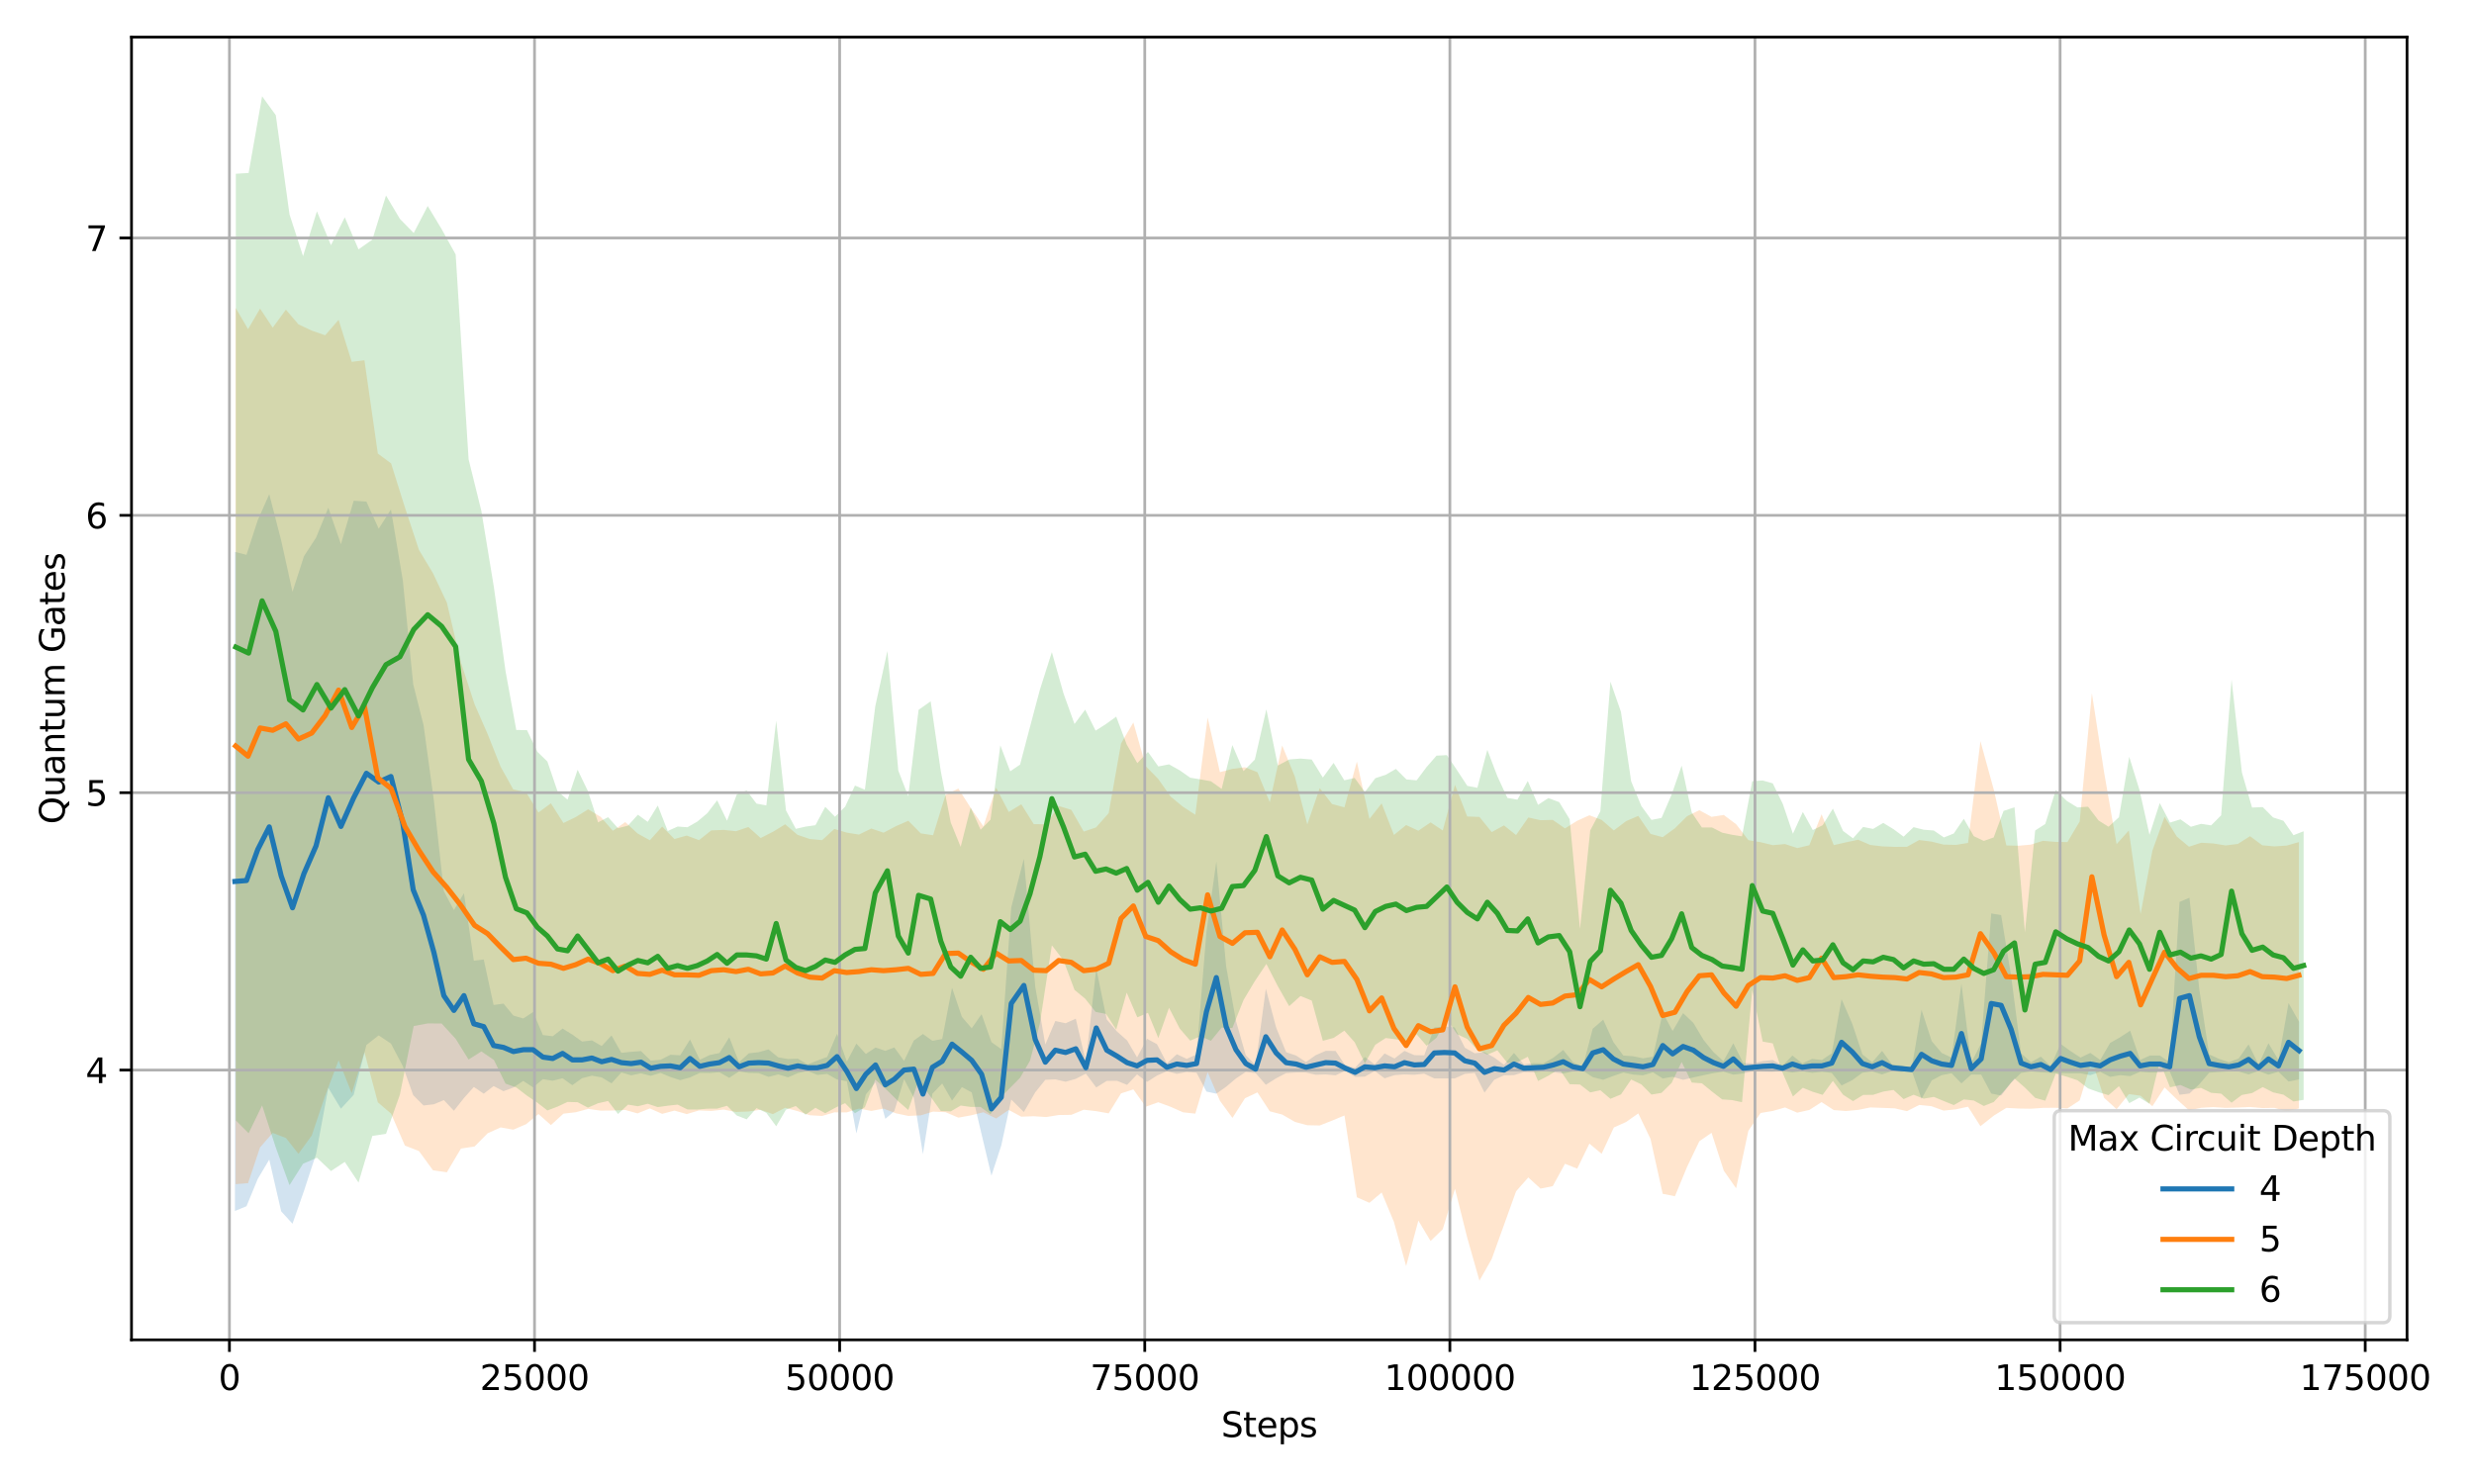 <?xml version="1.0" encoding="utf-8" standalone="no"?>
<!DOCTYPE svg PUBLIC "-//W3C//DTD SVG 1.1//EN"
  "http://www.w3.org/Graphics/SVG/1.1/DTD/svg11.dtd">
<svg xmlns:xlink="http://www.w3.org/1999/xlink" width="720pt" height="432pt" viewBox="0 0 720 432" xmlns="http://www.w3.org/2000/svg" version="1.1">
 <defs>
  <style type="text/css">*{stroke-linejoin: round; stroke-linecap: butt}</style>
 </defs>
 <g id="figure_1">
  <g id="patch_1">
   <path d="M 0 432 
L 720 432 
L 720 0 
L 0 0 
z
" style="fill: #ffffff"/>
  </g>
  <g id="axes_1">
   <g id="patch_2">
    <path d="M 38.27 390.04 
L 700.508 390.04 
L 700.508 10.8 
L 38.27 10.8 
z
" style="fill: #ffffff"/>
   </g>
   <g id="FillBetweenPolyCollection_1">
    <path d="M 68.372 160.662 
L 68.372 352.524 
L 71.739 351.133 
L 75.01 343.189 
L 78.36 337.56 
L 81.83 352.624 
L 85.129 356.237 
L 88.461 346.689 
L 91.981 335.953 
L 95.547 316.678 
L 99.216 322.743 
L 102.931 318.708 
L 106.629 304.202 
L 110.216 301.406 
L 113.775 303.787 
L 117.227 310.34 
L 120.257 318.807 
L 123.248 321.811 
L 126.253 321.46 
L 129.169 320.239 
L 132.095 323.345 
L 135.019 319.643 
L 137.899 316.417 
L 140.78 318.382 
L 143.65 316.162 
L 146.534 317.652 
L 149.414 316.579 
L 152.288 314.658 
L 155.143 316.544 
L 157.996 314.146 
L 160.865 314.601 
L 163.721 313.882 
L 166.559 315.905 
L 169.404 313.863 
L 172.263 313.134 
L 175.112 313.64 
L 177.968 315.374 
L 180.837 312.196 
L 183.686 313.037 
L 186.545 312.443 
L 189.394 313.173 
L 192.239 312.321 
L 195.105 313.519 
L 197.954 314.438 
L 200.813 313.65 
L 203.669 312.321 
L 206.524 312.359 
L 209.384 312.145 
L 212.236 313.761 
L 215.084 311.885 
L 217.929 312.331 
L 220.799 312.387 
L 223.655 313.473 
L 226.5 312.758 
L 229.345 313.621 
L 232.194 312.377 
L 235.046 311.774 
L 237.898 312.915 
L 240.739 312.623 
L 243.599 314.253 
L 246.461 314.753 
L 249.232 329.957 
L 251.981 318.605 
L 254.805 315.086 
L 257.657 325.697 
L 260.257 323.46 
L 263.105 314.159 
L 265.954 319.548 
L 268.593 335.986 
L 271.36 318.388 
L 274.205 315.409 
L 277.068 320.381 
L 279.938 316.472 
L 282.797 317.994 
L 285.667 330.184 
L 288.537 342.23 
L 291.392 333.466 
L 294.301 320.079 
L 297.97 323.724 
L 301.284 317.977 
L 304.214 314.346 
L 307.123 314.205 
L 310.11 314.894 
L 313.09 314.059 
L 316.014 312.535 
L 319.04 316.567 
L 322.091 314.653 
L 325.096 314.622 
L 328.015 315.812 
L 330.914 312.758 
L 333.823 314.949 
L 336.714 313.102 
L 339.605 311.829 
L 342.493 312.6 
L 345.355 312.052 
L 348.225 312.275 
L 351.106 317.757 
L 353.986 318.378 
L 356.842 316.354 
L 359.701 313.947 
L 362.561 312.034 
L 365.409 312.368 
L 368.393 315.787 
L 371.401 313.887 
L 374.303 312.387 
L 377.194 312.22 
L 380.071 312.21 
L 382.916 312.869 
L 385.807 312.767 
L 388.677 313.025 
L 391.54 311.718 
L 394.378 313.5 
L 397.216 313.408 
L 400.093 311.774 
L 402.949 313.9 
L 405.84 312.976 
L 408.728 312.767 
L 411.619 312.869 
L 414.496 312.544 
L 417.422 313.938 
L 420.395 313.943 
L 423.358 313.938 
L 426.313 312.61 
L 429.19 312.331 
L 432.031 318.067 
L 434.869 314.326 
L 437.721 313.017 
L 440.595 312.981 
L 443.458 312.099 
L 446.31 312.154 
L 449.172 311.829 
L 452.039 312.108 
L 454.934 312.498 
L 457.8 311.885 
L 460.648 311.662 
L 463.522 313.557 
L 466.576 314.328 
L 469.521 313.213 
L 472.423 312.22 
L 475.296 312.814 
L 478.163 313.027 
L 481.05 312.164 
L 483.913 313.95 
L 486.772 313.446 
L 489.823 314.338 
L 492.814 313.65 
L 495.78 313 
L 498.682 312.387 
L 501.566 311.941 
L 504.443 312.833 
L 507.32 312.479 
L 510.186 311.829 
L 513.052 311.941 
L 515.915 311.997 
L 518.767 311.718 
L 521.637 312.22 
L 524.507 311.829 
L 527.373 312.31 
L 530.236 311.997 
L 533.088 312.331 
L 535.944 315.981 
L 539.07 314.43 
L 542.011 312.275 
L 544.866 311.885 
L 547.74 312.767 
L 550.62 311.774 
L 553.465 312.043 
L 556.321 311.551 
L 559.219 319.86 
L 562.192 314.513 
L 565.076 312.981 
L 567.95 312.433 
L 570.827 315.383 
L 573.682 312.804 
L 576.567 312.833 
L 579.5 318.328 
L 582.384 318.918 
L 585.29 315.207 
L 588.199 312.331 
L 591.065 311.885 
L 593.942 312.164 
L 596.805 312.312 
L 599.693 312.389 
L 602.573 312.443 
L 605.479 312.433 
L 608.356 312.981 
L 611.211 311.997 
L 614.124 313.482 
L 617.043 312.977 
L 619.938 313.26 
L 622.822 311.997 
L 625.699 312.22 
L 628.573 312.22 
L 631.435 311.885 
L 634.302 318.7 
L 637.179 318.325 
L 640.052 315.647 
L 642.926 312.275 
L 645.803 312.052 
L 648.662 311.885 
L 651.532 311.918 
L 654.398 312.777 
L 657.3 311.774 
L 660.177 312.833 
L 663.1 311.997 
L 666.027 314.839 
L 669.099 314.217 
L 669.099 297.47 
L 669.099 297.47 
L 666.027 292.003 
L 663.1 308.571 
L 660.177 303.698 
L 657.3 309.871 
L 654.398 304.023 
L 651.532 308.112 
L 648.662 309.221 
L 645.803 308.246 
L 642.926 306.947 
L 640.052 287.965 
L 637.179 261.336 
L 634.302 262.575 
L 631.435 309.221 
L 628.573 307.272 
L 625.699 307.272 
L 622.822 308.571 
L 619.938 300.041 
L 617.043 301.939 
L 614.124 303.587 
L 611.211 308.571 
L 608.356 306.511 
L 605.479 307.866 
L 602.573 305.972 
L 599.693 303.872 
L 596.805 310.409 
L 593.942 307.597 
L 591.065 309.221 
L 588.199 306.622 
L 585.29 284.1 
L 582.384 266.394 
L 579.5 265.907 
L 576.567 303.698 
L 573.682 309.379 
L 570.827 286.346 
L 567.95 307.866 
L 565.076 306.511 
L 562.192 303.095 
L 559.219 293.979 
L 556.321 311.17 
L 553.465 310.14 
L 550.62 309.871 
L 547.74 305.917 
L 544.866 309.221 
L 542.011 306.947 
L 539.07 298.064 
L 535.944 290.861 
L 533.088 306.622 
L 530.236 308.571 
L 527.373 308.258 
L 524.507 309.546 
L 521.637 307.272 
L 518.767 310.196 
L 515.915 308.571 
L 513.052 308.896 
L 510.186 309.546 
L 507.32 309.434 
L 504.443 303.698 
L 501.566 308.896 
L 498.682 306.297 
L 495.78 302.724 
L 492.814 297.767 
L 489.823 294.927 
L 486.772 300.125 
L 483.913 294.776 
L 481.05 307.597 
L 478.163 308.079 
L 475.296 307.485 
L 472.423 307.272 
L 469.521 303.318 
L 466.576 296.82 
L 463.522 299.475 
L 460.648 310.52 
L 457.8 309.221 
L 454.934 305.647 
L 452.039 307.921 
L 449.172 309.546 
L 446.31 309.49 
L 443.458 309.815 
L 440.595 306.511 
L 437.721 309.973 
L 434.869 307.856 
L 432.031 306.268 
L 429.19 306.622 
L 426.313 304.998 
L 423.358 299.094 
L 420.395 298.82 
L 417.422 299.094 
L 414.496 307.216 
L 411.619 307.16 
L 408.728 305.917 
L 405.84 308.13 
L 402.949 306.668 
L 400.093 309.871 
L 397.216 307.698 
L 394.378 310.836 
L 391.54 310.196 
L 388.677 305.928 
L 385.807 305.917 
L 382.916 307.16 
L 380.071 309.165 
L 377.194 307.272 
L 374.303 306.297 
L 371.401 299.145 
L 368.393 287.826 
L 365.409 310.084 
L 362.561 307.188 
L 359.701 297.201 
L 356.842 281.338 
L 353.986 250.787 
L 351.106 271.323 
L 348.225 306.947 
L 345.355 308.246 
L 342.493 306.891 
L 339.605 309.546 
L 336.714 303.967 
L 333.823 302.389 
L 330.914 307.81 
L 328.015 302.872 
L 325.096 300.294 
L 322.091 296.765 
L 319.04 281.932 
L 316.014 309.109 
L 313.09 296.551 
L 310.11 297.869 
L 307.123 297.213 
L 304.214 304.069 
L 301.284 287.25 
L 297.97 250.016 
L 294.301 264.157 
L 291.392 305.403 
L 288.537 303.367 
L 285.667 295.228 
L 282.797 299.344 
L 279.938 296.022 
L 277.068 287.538 
L 274.205 302.468 
L 271.36 302.987 
L 268.593 300.998 
L 265.954 302.904 
L 263.105 308.831 
L 260.257 304.912 
L 257.657 305.905 
L 254.805 304.944 
L 251.981 306.807 
L 249.232 303.798 
L 246.461 309.044 
L 243.599 300.932 
L 240.739 307.675 
L 237.898 308.729 
L 235.046 309.871 
L 232.194 308.191 
L 229.345 308.292 
L 226.5 307.81 
L 223.655 305.48 
L 220.799 306.297 
L 217.929 306.622 
L 215.084 309.221 
L 212.236 301.962 
L 209.384 306.538 
L 206.524 307.132 
L 203.669 308.515 
L 200.813 302.612 
L 197.954 307.206 
L 195.105 307.049 
L 192.239 308.515 
L 189.394 308.741 
L 186.545 305.972 
L 183.686 306.186 
L 180.837 306.487 
L 177.968 301.426 
L 175.112 304.506 
L 172.263 302.858 
L 169.404 303.206 
L 166.559 301.164 
L 163.721 299.419 
L 160.865 301.661 
L 157.996 301.308 
L 155.143 294.604 
L 152.288 296.491 
L 149.414 295.646 
L 146.534 292.151 
L 143.65 292.564 
L 140.78 279.31 
L 137.899 279.66 
L 135.019 260.017 
L 132.095 264.927 
L 129.169 259.421 
L 126.253 232.902 
L 123.248 211.021 
L 120.257 199.224 
L 117.227 168.935 
L 113.775 148.307 
L 110.216 153.917 
L 106.629 146.008 
L 102.931 145.766 
L 99.216 158.416 
L 95.547 147.796 
L 91.981 156.51 
L 88.461 161.922 
L 85.129 172.289 
L 81.83 157.332 
L 78.36 143.869 
L 75.01 151.427 
L 71.739 161.515 
L 68.372 160.662 
z
" clip-path="url(#p14211d3d2a)" style="fill: #1f77b4; fill-opacity: 0.2"/>
   </g>
   <g id="FillBetweenPolyCollection_2">
    <path d="M 68.574 89.618 
L 68.574 344.713 
L 72.19 344.429 
L 75.685 334.001 
L 79.365 329.794 
L 83.204 331.271 
L 86.859 335.87 
L 90.724 330.554 
L 94.631 318.965 
L 98.541 308.668 
L 102.366 318.231 
L 106.057 306.308 
L 109.957 320.879 
L 113.818 324.188 
L 117.831 333.481 
L 121.926 335.077 
L 126.008 340.672 
L 130.05 341.261 
L 134.145 334.356 
L 138.109 333.751 
L 141.916 329.909 
L 145.699 328.199 
L 149.379 328.853 
L 153.087 327.269 
L 156.713 324.304 
L 160.329 327.512 
L 163.977 324.193 
L 167.568 323.781 
L 171.176 322.81 
L 174.789 323.309 
L 178.372 323.275 
L 181.963 323.123 
L 185.544 324.117 
L 189.124 322.673 
L 192.704 324.249 
L 196.284 323.307 
L 199.868 324.314 
L 203.427 323.251 
L 207.007 323.398 
L 210.605 323.006 
L 214.193 323.697 
L 217.787 323.571 
L 221.375 323.058 
L 224.934 324.331 
L 228.507 322.476 
L 232.101 323.446 
L 235.682 324.657 
L 239.255 324.859 
L 242.821 323.816 
L 246.394 323.831 
L 249.981 322.717 
L 253.579 323.4 
L 257.149 322.724 
L 260.754 324.094 
L 264.348 324.853 
L 267.961 324.683 
L 271.552 323.597 
L 275.175 323.764 
L 278.904 325.355 
L 282.594 324.681 
L 286.192 323.785 
L 289.9 325.597 
L 293.573 323.11 
L 297.228 325.076 
L 300.854 324.938 
L 304.484 325.179 
L 308.104 324.587 
L 311.773 324.537 
L 315.392 323.047 
L 318.976 323.456 
L 322.656 324.105 
L 326.254 318.289 
L 329.837 317.13 
L 333.45 322.169 
L 337.08 320.869 
L 340.692 322.198 
L 344.301 323.802 
L 347.867 324.182 
L 351.45 312.099 
L 355.031 320.445 
L 358.675 325.426 
L 362.326 319.706 
L 365.946 317.998 
L 369.547 323.511 
L 373.145 324.442 
L 376.864 326.594 
L 380.458 327.562 
L 384.078 327.63 
L 387.662 326.22 
L 391.274 324.722 
L 394.89 348.534 
L 398.541 350.146 
L 402.096 347.139 
L 405.669 355.708 
L 409.221 368.551 
L 412.78 355.325 
L 416.339 361.26 
L 419.884 357.823 
L 423.439 346.07 
L 426.998 360.27 
L 430.557 372.802 
L 434.13 366.5 
L 437.689 356.611 
L 441.216 346.799 
L 444.775 342.757 
L 448.327 346.007 
L 451.89 345.29 
L 455.452 338.779 
L 459.007 340.191 
L 462.559 332.909 
L 466.118 335.873 
L 469.67 328.222 
L 473.229 326.622 
L 476.784 324.117 
L 480.34 331.533 
L 483.892 347.525 
L 487.444 348.237 
L 490.999 339.643 
L 494.551 332.232 
L 498.103 329.762 
L 501.672 340.802 
L 505.256 345.919 
L 508.822 329.174 
L 512.385 323.996 
L 515.94 323.404 
L 519.492 322.383 
L 523.037 323.902 
L 526.567 323.112 
L 530.13 320.826 
L 533.671 323.146 
L 537.219 323.418 
L 540.775 323.097 
L 544.326 322.378 
L 547.878 322.508 
L 551.43 322.643 
L 554.982 323.464 
L 558.534 321.666 
L 562.089 322.019 
L 565.645 323.302 
L 569.196 322.944 
L 572.748 322.165 
L 576.361 327.836 
L 580.321 324.717 
L 583.905 322.513 
L 587.46 322.698 
L 591.019 322.754 
L 594.571 322.51 
L 598.126 322.478 
L 601.678 322.68 
L 605.241 320.34 
L 608.792 308.681 
L 612.348 319.584 
L 615.985 322.893 
L 619.54 318.515 
L 622.971 318.973 
L 626.395 322.032 
L 629.947 316.565 
L 633.499 320.007 
L 637.055 323.225 
L 640.606 322.49 
L 644.165 322.283 
L 647.717 322.513 
L 651.269 322.418 
L 654.821 322.251 
L 658.376 322.564 
L 661.928 322.508 
L 665.48 323.555 
L 669.042 322.68 
L 669.042 245.139 
L 669.042 245.139 
L 665.48 246.148 
L 661.928 246.387 
L 658.376 246.062 
L 654.821 243.415 
L 651.269 245.67 
L 647.717 246.113 
L 644.165 245.536 
L 640.606 245.329 
L 637.055 246.478 
L 633.499 243.506 
L 629.947 237.798 
L 626.395 247.671 
L 622.971 266.07 
L 619.54 241.768 
L 615.985 245.733 
L 612.348 224.821 
L 608.792 201.814 
L 605.241 239.135 
L 601.678 245.139 
L 598.126 245.072 
L 594.571 244.771 
L 591.019 245.872 
L 587.46 246.197 
L 583.905 246.113 
L 580.321 230.184 
L 576.361 215.762 
L 572.748 245.385 
L 569.196 245.951 
L 565.645 245.863 
L 562.089 244.993 
L 558.534 244.538 
L 554.982 246.508 
L 551.43 246.522 
L 547.878 246.387 
L 544.326 245.979 
L 540.775 244.453 
L 537.219 245.208 
L 533.671 246.018 
L 530.13 237.035 
L 526.567 246.053 
L 523.037 246.877 
L 519.492 245.705 
L 515.94 246.03 
L 512.385 245.169 
L 508.822 244.566 
L 505.256 239.931 
L 501.672 237.244 
L 498.103 237.788 
L 494.551 235.856 
L 490.999 237.596 
L 487.444 241.112 
L 483.892 243.708 
L 480.34 242.745 
L 476.784 237.512 
L 473.229 239.043 
L 469.67 241.75 
L 466.118 238.674 
L 462.559 237.332 
L 459.007 238.931 
L 455.452 241.15 
L 451.89 238.676 
L 448.327 238.767 
L 444.775 237.98 
L 441.216 243.088 
L 437.689 240.274 
L 434.13 242.226 
L 430.557 237.808 
L 426.998 237.691 
L 423.439 228.477 
L 419.884 241.753 
L 416.339 239.393 
L 412.78 241.829 
L 409.221 240.175 
L 405.669 243.06 
L 402.096 233.867 
L 398.541 238.396 
L 394.89 221.706 
L 391.274 235.023 
L 387.662 234.063 
L 384.078 229.424 
L 380.458 239.987 
L 376.864 226.153 
L 373.145 217.003 
L 369.547 233.543 
L 365.946 224.792 
L 362.326 223.353 
L 358.675 223.823 
L 355.031 224.767 
L 351.45 208.892 
L 347.867 237.178 
L 344.301 234.867 
L 340.692 231.895 
L 337.08 226.765 
L 333.45 223.043 
L 329.837 210.319 
L 326.254 216.427 
L 322.656 236.716 
L 318.976 240.865 
L 315.392 242.08 
L 311.773 235.746 
L 308.104 234.62 
L 304.484 239.948 
L 300.854 239.92 
L 297.228 234.13 
L 293.573 236.366 
L 289.9 229.304 
L 286.192 240.535 
L 282.594 235.333 
L 278.904 229.545 
L 275.175 231.406 
L 271.552 243.146 
L 267.961 242.598 
L 264.348 238.929 
L 260.754 240.496 
L 257.149 242.404 
L 253.579 241.189 
L 249.981 242.949 
L 246.394 242.373 
L 242.821 241.312 
L 239.255 244.575 
L 235.682 244.238 
L 232.101 243.027 
L 228.507 239.96 
L 224.934 242.142 
L 221.375 243.953 
L 217.787 240.749 
L 214.193 241.969 
L 210.605 241.584 
L 207.007 241.73 
L 203.427 244.568 
L 199.868 243.236 
L 196.284 244.243 
L 192.704 240.609 
L 189.124 244.607 
L 185.544 242.626 
L 181.963 239.313 
L 178.372 241.853 
L 174.789 237.782 
L 171.176 235.59 
L 167.568 237.848 
L 163.977 239.588 
L 160.329 233.848 
L 156.713 236.517 
L 153.087 230.593 
L 149.379 229.815 
L 145.699 223.203 
L 141.916 213.688 
L 138.109 205.002 
L 134.145 192.825 
L 130.05 175.423 
L 126.008 166.862 
L 121.926 160.077 
L 117.831 147.679 
L 113.818 134.903 
L 109.957 132.022 
L 106.057 104.878 
L 102.366 105.336 
L 98.541 93.099 
L 94.631 97.604 
L 90.724 96.242 
L 86.859 94.424 
L 83.204 90.143 
L 79.365 95.388 
L 75.685 89.834 
L 72.19 95.823 
L 68.574 89.618 
z
" clip-path="url(#p14211d3d2a)" style="fill: #ff7f0e; fill-opacity: 0.2"/>
   </g>
   <g id="FillBetweenPolyCollection_3">
    <path d="M 68.627 50.586 
L 68.627 326.152 
L 72.357 329.883 
L 76.278 321.787 
L 80.263 334.062 
L 84.256 345.006 
L 88.195 338.774 
L 92.233 337.021 
L 96.321 340.897 
L 100.342 338.238 
L 104.341 344.248 
L 108.362 330.67 
L 112.337 330.056 
L 116.375 318.68 
L 120.403 298.678 
L 124.477 297.927 
L 128.519 297.947 
L 132.607 302.4 
L 136.372 308.44 
L 140.084 306.074 
L 143.742 308.559 
L 147.116 315.449 
L 150.249 316.564 
L 153.36 318.943 
L 156.383 320.995 
L 159.306 323.254 
L 162.247 322.151 
L 165.174 320.776 
L 168.104 320.862 
L 171.105 322.441 
L 174.057 321.161 
L 176.977 320.507 
L 179.861 324.298 
L 182.773 321.56 
L 185.643 322.034 
L 188.509 321.3 
L 191.429 322.29 
L 194.317 321.875 
L 197.204 321.553 
L 200.067 322.969 
L 202.944 322.996 
L 205.842 322.744 
L 208.712 322.729 
L 211.589 321.901 
L 214.445 324.752 
L 217.304 325.843 
L 220.153 322.583 
L 223.016 323.942 
L 225.893 327.869 
L 228.748 323.01 
L 231.604 321.966 
L 234.449 324.494 
L 237.315 322.479 
L 240.168 324.071 
L 243.009 322.516 
L 245.943 321.133 
L 248.82 324.065 
L 251.711 322.318 
L 254.716 314.264 
L 258.257 317.469 
L 261.432 320.602 
L 264.327 323.118 
L 267.332 314.616 
L 270.845 319.261 
L 273.793 323.418 
L 276.691 323.541 
L 279.579 321.833 
L 282.488 322.231 
L 285.386 322.244 
L 288.263 324.369 
L 291.126 319.605 
L 293.999 316.648 
L 296.869 313.747 
L 299.746 308.81 
L 302.613 298.065 
L 306.118 275.173 
L 309.507 279.573 
L 312.71 288.159 
L 315.815 290.722 
L 318.852 294.568 
L 321.888 295.16 
L 324.847 299.715 
L 327.898 288.945 
L 330.985 296.149 
L 334.089 294.834 
L 337.105 302.18 
L 340.216 293.373 
L 343.338 299.428 
L 346.382 302.942 
L 349.394 301.639 
L 352.409 302.982 
L 355.535 299.137 
L 358.646 299.254 
L 361.893 291.132 
L 365.193 285.612 
L 368.545 280.602 
L 371.884 287.092 
L 375.177 292.905 
L 378.473 289.945 
L 381.751 291.273 
L 384.98 302.983 
L 388.116 302.139 
L 391.231 300.031 
L 394.24 303.402 
L 397.22 309.513 
L 400.246 304.132 
L 403.279 302.171 
L 406.234 302.539 
L 409.303 303.247 
L 412.276 301.092 
L 415.174 304.424 
L 418.069 302.094 
L 421.077 296.596 
L 424.057 301.061 
L 427.02 302.446 
L 429.953 305.65 
L 432.852 307.006 
L 435.778 305.761 
L 438.698 309.432 
L 441.607 309.195 
L 444.623 307.631 
L 447.613 314.685 
L 450.611 313.153 
L 453.772 311.169 
L 456.816 315.613 
L 459.817 315.706 
L 462.801 318.008 
L 465.745 317.37 
L 468.679 319.874 
L 471.744 318.594 
L 474.714 314.256 
L 477.68 315.677 
L 480.62 318.637 
L 483.547 318.142 
L 486.488 315.248 
L 489.404 309.143 
L 492.342 315.133 
L 495.297 315.355 
L 498.263 317.78 
L 501.189 320.044 
L 504.077 320.239 
L 506.972 320.863 
L 509.952 288.201 
L 512.988 303.21 
L 515.922 303.722 
L 518.863 312.481 
L 521.79 319.186 
L 524.678 316.656 
L 527.576 317.836 
L 530.439 318.708 
L 533.419 314.656 
L 536.37 318.666 
L 539.279 320.545 
L 542.22 318.747 
L 545.129 318.71 
L 548.07 317.766 
L 551.068 317.293 
L 553.995 319.956 
L 556.907 318.685 
L 559.848 319.828 
L 562.796 319.316 
L 565.733 320.534 
L 568.61 321.692 
L 571.519 320.047 
L 574.428 320.369 
L 577.334 321.951 
L 580.218 320.808 
L 583.088 317.759 
L 586.274 313.967 
L 589.303 316.597 
L 592.291 319.597 
L 595.228 320.418 
L 598.286 312.535 
L 601.465 313.429 
L 604.605 314.464 
L 607.681 316.838 
L 610.735 317.942 
L 613.637 318.808 
L 616.674 316.195 
L 619.661 321.138 
L 622.652 319.521 
L 625.564 321.311 
L 628.544 309.01 
L 631.528 316.518 
L 634.579 315.85 
L 637.598 317.178 
L 640.539 316.685 
L 643.505 318.13 
L 646.414 318.361 
L 649.443 321.005 
L 652.448 318.746 
L 655.407 318.2 
L 658.515 316.459 
L 661.545 317.999 
L 664.542 318.667 
L 667.465 320.648 
L 670.406 320.181 
L 670.406 241.986 
L 670.406 241.986 
L 667.465 243.134 
L 664.542 238.925 
L 661.545 237.978 
L 658.515 234.943 
L 655.407 235.086 
L 652.448 224.851 
L 649.443 197.833 
L 646.414 237.347 
L 643.505 240.269 
L 640.539 239.83 
L 637.598 240.683 
L 634.579 238.513 
L 631.528 239.459 
L 628.544 233.78 
L 625.564 243.009 
L 622.652 229.997 
L 619.661 220.306 
L 616.674 237.899 
L 613.637 240.668 
L 610.735 238.843 
L 607.681 234.833 
L 604.605 235.054 
L 601.465 233.129 
L 598.286 229.985 
L 595.228 239.865 
L 592.291 241.763 
L 589.303 271.407 
L 586.274 235.013 
L 583.088 236.065 
L 580.218 243.782 
L 577.334 244.791 
L 574.428 243.413 
L 571.519 238.353 
L 568.61 242.628 
L 565.733 243.786 
L 562.796 241.775 
L 559.848 241.532 
L 556.907 240.791 
L 553.995 243.557 
L 551.068 241.376 
L 548.07 239.557 
L 545.129 241.304 
L 542.22 240.729 
L 539.279 244.044 
L 536.37 241.886 
L 533.419 235.401 
L 530.439 240.229 
L 527.576 241.64 
L 524.678 236.361 
L 521.79 242.712 
L 518.863 234.077 
L 515.922 228.033 
L 512.988 227.2 
L 509.952 227.407 
L 506.972 243.457 
L 504.077 243.004 
L 501.189 242.392 
L 498.263 240.889 
L 495.297 240.891 
L 492.342 236.538 
L 489.404 222.881 
L 486.488 231.31 
L 483.547 238.105 
L 480.62 238.686 
L 477.68 234.649 
L 474.714 227.457 
L 471.744 207.241 
L 468.679 198.425 
L 465.745 236.185 
L 462.801 241.737 
L 459.817 270.414 
L 456.816 238.48 
L 453.772 233.505 
L 450.611 232.328 
L 447.613 234.295 
L 444.623 227.354 
L 441.607 232.787 
L 438.698 232.281 
L 435.778 225.994 
L 432.852 218.291 
L 429.953 229.335 
L 427.02 228.771 
L 424.057 224.236 
L 421.077 219.82 
L 418.069 219.973 
L 415.174 223.295 
L 412.276 227.165 
L 409.303 226.894 
L 406.234 223.834 
L 403.279 225.547 
L 400.246 226.547 
L 397.22 230.585 
L 394.24 226.47 
L 391.231 227.15 
L 388.116 222.081 
L 384.98 226.351 
L 381.751 221.105 
L 378.473 220.819 
L 375.177 221.088 
L 371.884 222.864 
L 368.545 206.478 
L 365.193 221.114 
L 361.893 224.476 
L 358.646 216.892 
L 355.535 229.658 
L 352.409 227.428 
L 349.394 226.888 
L 346.382 226.391 
L 343.338 224.254 
L 340.216 222.504 
L 337.105 223.117 
L 334.089 218.89 
L 330.985 222.151 
L 327.898 216.706 
L 324.847 208.626 
L 321.888 210.76 
L 318.852 212.697 
L 315.815 206.586 
L 312.71 210.763 
L 309.507 201.856 
L 306.118 189.839 
L 302.613 200.857 
L 299.746 211.642 
L 296.869 222.584 
L 293.999 224.527 
L 291.126 216.995 
L 288.263 238.605 
L 285.386 241.538 
L 282.488 235.091 
L 279.579 246.524 
L 276.691 239.434 
L 273.793 224.486 
L 270.845 204.152 
L 267.332 206.644 
L 264.327 231.783 
L 261.432 224.341 
L 258.257 189.527 
L 254.716 205.651 
L 251.711 229.891 
L 248.82 228.683 
L 245.943 234.844 
L 243.009 237.767 
L 240.168 234.866 
L 237.315 240.227 
L 234.449 240.633 
L 231.604 241.278 
L 228.748 235.927 
L 225.893 209.807 
L 223.016 234.458 
L 220.153 233.932 
L 217.304 230.134 
L 214.445 231.225 
L 211.589 238.921 
L 208.712 232.979 
L 205.842 236.732 
L 202.944 239.171 
L 200.067 240.813 
L 197.204 240.614 
L 194.317 241.907 
L 191.429 234.494 
L 188.509 239.252 
L 185.643 237.172 
L 182.773 240.338 
L 179.861 241.099 
L 176.977 237.892 
L 174.057 239.391 
L 171.105 230.307 
L 168.104 224.081 
L 165.174 232.779 
L 162.247 230.327 
L 159.306 221.689 
L 156.383 218.835 
L 153.36 212.544 
L 150.249 212.5 
L 147.116 195.315 
L 143.742 170.985 
L 140.084 148.711 
L 136.372 133.696 
L 132.607 74.069 
L 128.519 66.68 
L 124.477 59.972 
L 120.403 67.834 
L 116.375 63.709 
L 112.337 56.91 
L 108.362 69.752 
L 104.341 72.59 
L 100.342 63.26 
L 96.321 71.366 
L 92.233 61.516 
L 88.195 74.565 
L 84.256 62.412 
L 80.263 33.526 
L 76.278 28.038 
L 72.357 50.354 
L 68.627 50.586 
z
" clip-path="url(#p14211d3d2a)" style="fill: #2ca02c; fill-opacity: 0.2"/>
   </g>
   <g id="matplotlib.axis_1">
    <g id="xtick_1">
     <g id="line2d_1">
      <path d="M 66.766 390.04 
L 66.766 10.8 
" clip-path="url(#p14211d3d2a)" style="fill: none; stroke: #b0b0b0; stroke-width: 0.8; stroke-linecap: square"/>
     </g>
     <g id="line2d_2">
      <defs>
       <path id="me12a6c2702" d="M 0 0 
L 0 3.5 
" style="stroke: #000000; stroke-width: 0.8"/>
      </defs>
      <g>
       <use xlink:href="#me12a6c2702" x="66.766" y="390.04" style="stroke: #000000; stroke-width: 0.8"/>
      </g>
     </g>
     <g id="text_1">
      <!-- 0 -->
      <g transform="translate(63.585 404.638) scale(0.1 -0.1)">
       <defs>
        <path id="DejaVuSans-30" d="M 2034 4250 
Q 1547 4250 1301 3770 
Q 1056 3291 1056 2328 
Q 1056 1369 1301 889 
Q 1547 409 2034 409 
Q 2525 409 2770 889 
Q 3016 1369 3016 2328 
Q 3016 3291 2770 3770 
Q 2525 4250 2034 4250 
z
M 2034 4750 
Q 2819 4750 3233 4129 
Q 3647 3509 3647 2328 
Q 3647 1150 3233 529 
Q 2819 -91 2034 -91 
Q 1250 -91 836 529 
Q 422 1150 422 2328 
Q 422 3509 836 4129 
Q 1250 4750 2034 4750 
z
" transform="scale(0.016)"/>
       </defs>
       <use xlink:href="#DejaVuSans-30"/>
      </g>
     </g>
    </g>
    <g id="xtick_2">
     <g id="line2d_3">
      <path d="M 155.562 390.04 
L 155.562 10.8 
" clip-path="url(#p14211d3d2a)" style="fill: none; stroke: #b0b0b0; stroke-width: 0.8; stroke-linecap: square"/>
     </g>
     <g id="line2d_4">
      <g>
       <use xlink:href="#me12a6c2702" x="155.562" y="390.04" style="stroke: #000000; stroke-width: 0.8"/>
      </g>
     </g>
     <g id="text_2">
      <!-- 25000 -->
      <g transform="translate(139.656 404.638) scale(0.1 -0.1)">
       <defs>
        <path id="DejaVuSans-32" d="M 1228 531 
L 3431 531 
L 3431 0 
L 469 0 
L 469 531 
Q 828 903 1448 1529 
Q 2069 2156 2228 2338 
Q 2531 2678 2651 2914 
Q 2772 3150 2772 3378 
Q 2772 3750 2511 3984 
Q 2250 4219 1831 4219 
Q 1534 4219 1204 4116 
Q 875 4013 500 3803 
L 500 4441 
Q 881 4594 1212 4672 
Q 1544 4750 1819 4750 
Q 2544 4750 2975 4387 
Q 3406 4025 3406 3419 
Q 3406 3131 3298 2873 
Q 3191 2616 2906 2266 
Q 2828 2175 2409 1742 
Q 1991 1309 1228 531 
z
" transform="scale(0.016)"/>
        <path id="DejaVuSans-35" d="M 691 4666 
L 3169 4666 
L 3169 4134 
L 1269 4134 
L 1269 2991 
Q 1406 3038 1543 3061 
Q 1681 3084 1819 3084 
Q 2600 3084 3056 2656 
Q 3513 2228 3513 1497 
Q 3513 744 3044 326 
Q 2575 -91 1722 -91 
Q 1428 -91 1123 -41 
Q 819 9 494 109 
L 494 744 
Q 775 591 1075 516 
Q 1375 441 1709 441 
Q 2250 441 2565 725 
Q 2881 1009 2881 1497 
Q 2881 1984 2565 2268 
Q 2250 2553 1709 2553 
Q 1456 2553 1204 2497 
Q 953 2441 691 2322 
L 691 4666 
z
" transform="scale(0.016)"/>
       </defs>
       <use xlink:href="#DejaVuSans-32"/>
       <use xlink:href="#DejaVuSans-35" transform="translate(63.623 0)"/>
       <use xlink:href="#DejaVuSans-30" transform="translate(127.246 0)"/>
       <use xlink:href="#DejaVuSans-30" transform="translate(190.869 0)"/>
       <use xlink:href="#DejaVuSans-30" transform="translate(254.492 0)"/>
      </g>
     </g>
    </g>
    <g id="xtick_3">
     <g id="line2d_5">
      <path d="M 244.359 390.04 
L 244.359 10.8 
" clip-path="url(#p14211d3d2a)" style="fill: none; stroke: #b0b0b0; stroke-width: 0.8; stroke-linecap: square"/>
     </g>
     <g id="line2d_6">
      <g>
       <use xlink:href="#me12a6c2702" x="244.359" y="390.04" style="stroke: #000000; stroke-width: 0.8"/>
      </g>
     </g>
     <g id="text_3">
      <!-- 50000 -->
      <g transform="translate(228.452 404.638) scale(0.1 -0.1)">
       <use xlink:href="#DejaVuSans-35"/>
       <use xlink:href="#DejaVuSans-30" transform="translate(63.623 0)"/>
       <use xlink:href="#DejaVuSans-30" transform="translate(127.246 0)"/>
       <use xlink:href="#DejaVuSans-30" transform="translate(190.869 0)"/>
       <use xlink:href="#DejaVuSans-30" transform="translate(254.492 0)"/>
      </g>
     </g>
    </g>
    <g id="xtick_4">
     <g id="line2d_7">
      <path d="M 333.155 390.04 
L 333.155 10.8 
" clip-path="url(#p14211d3d2a)" style="fill: none; stroke: #b0b0b0; stroke-width: 0.8; stroke-linecap: square"/>
     </g>
     <g id="line2d_8">
      <g>
       <use xlink:href="#me12a6c2702" x="333.155" y="390.04" style="stroke: #000000; stroke-width: 0.8"/>
      </g>
     </g>
     <g id="text_4">
      <!-- 75000 -->
      <g transform="translate(317.249 404.638) scale(0.1 -0.1)">
       <defs>
        <path id="DejaVuSans-37" d="M 525 4666 
L 3525 4666 
L 3525 4397 
L 1831 0 
L 1172 0 
L 2766 4134 
L 525 4134 
L 525 4666 
z
" transform="scale(0.016)"/>
       </defs>
       <use xlink:href="#DejaVuSans-37"/>
       <use xlink:href="#DejaVuSans-35" transform="translate(63.623 0)"/>
       <use xlink:href="#DejaVuSans-30" transform="translate(127.246 0)"/>
       <use xlink:href="#DejaVuSans-30" transform="translate(190.869 0)"/>
       <use xlink:href="#DejaVuSans-30" transform="translate(254.492 0)"/>
      </g>
     </g>
    </g>
    <g id="xtick_5">
     <g id="line2d_9">
      <path d="M 421.951 390.04 
L 421.951 10.8 
" clip-path="url(#p14211d3d2a)" style="fill: none; stroke: #b0b0b0; stroke-width: 0.8; stroke-linecap: square"/>
     </g>
     <g id="line2d_10">
      <g>
       <use xlink:href="#me12a6c2702" x="421.951" y="390.04" style="stroke: #000000; stroke-width: 0.8"/>
      </g>
     </g>
     <g id="text_5">
      <!-- 100000 -->
      <g transform="translate(402.864 404.638) scale(0.1 -0.1)">
       <defs>
        <path id="DejaVuSans-31" d="M 794 531 
L 1825 531 
L 1825 4091 
L 703 3866 
L 703 4441 
L 1819 4666 
L 2450 4666 
L 2450 531 
L 3481 531 
L 3481 0 
L 794 0 
L 794 531 
z
" transform="scale(0.016)"/>
       </defs>
       <use xlink:href="#DejaVuSans-31"/>
       <use xlink:href="#DejaVuSans-30" transform="translate(63.623 0)"/>
       <use xlink:href="#DejaVuSans-30" transform="translate(127.246 0)"/>
       <use xlink:href="#DejaVuSans-30" transform="translate(190.869 0)"/>
       <use xlink:href="#DejaVuSans-30" transform="translate(254.492 0)"/>
       <use xlink:href="#DejaVuSans-30" transform="translate(318.115 0)"/>
      </g>
     </g>
    </g>
    <g id="xtick_6">
     <g id="line2d_11">
      <path d="M 510.747 390.04 
L 510.747 10.8 
" clip-path="url(#p14211d3d2a)" style="fill: none; stroke: #b0b0b0; stroke-width: 0.8; stroke-linecap: square"/>
     </g>
     <g id="line2d_12">
      <g>
       <use xlink:href="#me12a6c2702" x="510.747" y="390.04" style="stroke: #000000; stroke-width: 0.8"/>
      </g>
     </g>
     <g id="text_6">
      <!-- 125000 -->
      <g transform="translate(491.66 404.638) scale(0.1 -0.1)">
       <use xlink:href="#DejaVuSans-31"/>
       <use xlink:href="#DejaVuSans-32" transform="translate(63.623 0)"/>
       <use xlink:href="#DejaVuSans-35" transform="translate(127.246 0)"/>
       <use xlink:href="#DejaVuSans-30" transform="translate(190.869 0)"/>
       <use xlink:href="#DejaVuSans-30" transform="translate(254.492 0)"/>
       <use xlink:href="#DejaVuSans-30" transform="translate(318.115 0)"/>
      </g>
     </g>
    </g>
    <g id="xtick_7">
     <g id="line2d_13">
      <path d="M 599.543 390.04 
L 599.543 10.8 
" clip-path="url(#p14211d3d2a)" style="fill: none; stroke: #b0b0b0; stroke-width: 0.8; stroke-linecap: square"/>
     </g>
     <g id="line2d_14">
      <g>
       <use xlink:href="#me12a6c2702" x="599.543" y="390.04" style="stroke: #000000; stroke-width: 0.8"/>
      </g>
     </g>
     <g id="text_7">
      <!-- 150000 -->
      <g transform="translate(580.456 404.638) scale(0.1 -0.1)">
       <use xlink:href="#DejaVuSans-31"/>
       <use xlink:href="#DejaVuSans-35" transform="translate(63.623 0)"/>
       <use xlink:href="#DejaVuSans-30" transform="translate(127.246 0)"/>
       <use xlink:href="#DejaVuSans-30" transform="translate(190.869 0)"/>
       <use xlink:href="#DejaVuSans-30" transform="translate(254.492 0)"/>
       <use xlink:href="#DejaVuSans-30" transform="translate(318.115 0)"/>
      </g>
     </g>
    </g>
    <g id="xtick_8">
     <g id="line2d_15">
      <path d="M 688.34 390.04 
L 688.34 10.8 
" clip-path="url(#p14211d3d2a)" style="fill: none; stroke: #b0b0b0; stroke-width: 0.8; stroke-linecap: square"/>
     </g>
     <g id="line2d_16">
      <g>
       <use xlink:href="#me12a6c2702" x="688.34" y="390.04" style="stroke: #000000; stroke-width: 0.8"/>
      </g>
     </g>
     <g id="text_8">
      <!-- 175000 -->
      <g transform="translate(669.252 404.638) scale(0.1 -0.1)">
       <use xlink:href="#DejaVuSans-31"/>
       <use xlink:href="#DejaVuSans-37" transform="translate(63.623 0)"/>
       <use xlink:href="#DejaVuSans-35" transform="translate(127.246 0)"/>
       <use xlink:href="#DejaVuSans-30" transform="translate(190.869 0)"/>
       <use xlink:href="#DejaVuSans-30" transform="translate(254.492 0)"/>
       <use xlink:href="#DejaVuSans-30" transform="translate(318.115 0)"/>
      </g>
     </g>
    </g>
    <g id="text_9">
     <!-- Steps -->
     <g transform="translate(355.399 418.317) scale(0.1 -0.1)">
      <defs>
       <path id="DejaVuSans-53" d="M 3425 4513 
L 3425 3897 
Q 3066 4069 2747 4153 
Q 2428 4238 2131 4238 
Q 1616 4238 1336 4038 
Q 1056 3838 1056 3469 
Q 1056 3159 1242 3001 
Q 1428 2844 1947 2747 
L 2328 2669 
Q 3034 2534 3370 2195 
Q 3706 1856 3706 1288 
Q 3706 609 3251 259 
Q 2797 -91 1919 -91 
Q 1588 -91 1214 -16 
Q 841 59 441 206 
L 441 856 
Q 825 641 1194 531 
Q 1563 422 1919 422 
Q 2459 422 2753 634 
Q 3047 847 3047 1241 
Q 3047 1584 2836 1778 
Q 2625 1972 2144 2069 
L 1759 2144 
Q 1053 2284 737 2584 
Q 422 2884 422 3419 
Q 422 4038 858 4394 
Q 1294 4750 2059 4750 
Q 2388 4750 2728 4690 
Q 3069 4631 3425 4513 
z
" transform="scale(0.016)"/>
       <path id="DejaVuSans-74" d="M 1172 4494 
L 1172 3500 
L 2356 3500 
L 2356 3053 
L 1172 3053 
L 1172 1153 
Q 1172 725 1289 603 
Q 1406 481 1766 481 
L 2356 481 
L 2356 0 
L 1766 0 
Q 1100 0 847 248 
Q 594 497 594 1153 
L 594 3053 
L 172 3053 
L 172 3500 
L 594 3500 
L 594 4494 
L 1172 4494 
z
" transform="scale(0.016)"/>
       <path id="DejaVuSans-65" d="M 3597 1894 
L 3597 1613 
L 953 1613 
Q 991 1019 1311 708 
Q 1631 397 2203 397 
Q 2534 397 2845 478 
Q 3156 559 3463 722 
L 3463 178 
Q 3153 47 2828 -22 
Q 2503 -91 2169 -91 
Q 1331 -91 842 396 
Q 353 884 353 1716 
Q 353 2575 817 3079 
Q 1281 3584 2069 3584 
Q 2775 3584 3186 3129 
Q 3597 2675 3597 1894 
z
M 3022 2063 
Q 3016 2534 2758 2815 
Q 2500 3097 2075 3097 
Q 1594 3097 1305 2825 
Q 1016 2553 972 2059 
L 3022 2063 
z
" transform="scale(0.016)"/>
       <path id="DejaVuSans-70" d="M 1159 525 
L 1159 -1331 
L 581 -1331 
L 581 3500 
L 1159 3500 
L 1159 2969 
Q 1341 3281 1617 3432 
Q 1894 3584 2278 3584 
Q 2916 3584 3314 3078 
Q 3713 2572 3713 1747 
Q 3713 922 3314 415 
Q 2916 -91 2278 -91 
Q 1894 -91 1617 61 
Q 1341 213 1159 525 
z
M 3116 1747 
Q 3116 2381 2855 2742 
Q 2594 3103 2138 3103 
Q 1681 3103 1420 2742 
Q 1159 2381 1159 1747 
Q 1159 1113 1420 752 
Q 1681 391 2138 391 
Q 2594 391 2855 752 
Q 3116 1113 3116 1747 
z
" transform="scale(0.016)"/>
       <path id="DejaVuSans-73" d="M 2834 3397 
L 2834 2853 
Q 2591 2978 2328 3040 
Q 2066 3103 1784 3103 
Q 1356 3103 1142 2972 
Q 928 2841 928 2578 
Q 928 2378 1081 2264 
Q 1234 2150 1697 2047 
L 1894 2003 
Q 2506 1872 2764 1633 
Q 3022 1394 3022 966 
Q 3022 478 2636 193 
Q 2250 -91 1575 -91 
Q 1294 -91 989 -36 
Q 684 19 347 128 
L 347 722 
Q 666 556 975 473 
Q 1284 391 1588 391 
Q 1994 391 2212 530 
Q 2431 669 2431 922 
Q 2431 1156 2273 1281 
Q 2116 1406 1581 1522 
L 1381 1569 
Q 847 1681 609 1914 
Q 372 2147 372 2553 
Q 372 3047 722 3315 
Q 1072 3584 1716 3584 
Q 2034 3584 2315 3537 
Q 2597 3491 2834 3397 
z
" transform="scale(0.016)"/>
      </defs>
      <use xlink:href="#DejaVuSans-53"/>
      <use xlink:href="#DejaVuSans-74" transform="translate(63.477 0)"/>
      <use xlink:href="#DejaVuSans-65" transform="translate(102.686 0)"/>
      <use xlink:href="#DejaVuSans-70" transform="translate(164.209 0)"/>
      <use xlink:href="#DejaVuSans-73" transform="translate(227.686 0)"/>
     </g>
    </g>
   </g>
   <g id="matplotlib.axis_2">
    <g id="ytick_1">
     <g id="line2d_17">
      <path d="M 38.27 311.495 
L 700.508 311.495 
" clip-path="url(#p14211d3d2a)" style="fill: none; stroke: #b0b0b0; stroke-width: 0.8; stroke-linecap: square"/>
     </g>
     <g id="line2d_18">
      <defs>
       <path id="m5cbe6d8a28" d="M 0 0 
L -3.5 0 
" style="stroke: #000000; stroke-width: 0.8"/>
      </defs>
      <g>
       <use xlink:href="#m5cbe6d8a28" x="38.27" y="311.495" style="stroke: #000000; stroke-width: 0.8"/>
      </g>
     </g>
     <g id="text_10">
      <!-- 4 -->
      <g transform="translate(24.907 315.294) scale(0.1 -0.1)">
       <defs>
        <path id="DejaVuSans-34" d="M 2419 4116 
L 825 1625 
L 2419 1625 
L 2419 4116 
z
M 2253 4666 
L 3047 4666 
L 3047 1625 
L 3713 1625 
L 3713 1100 
L 3047 1100 
L 3047 0 
L 2419 0 
L 2419 1100 
L 313 1100 
L 313 1709 
L 2253 4666 
z
" transform="scale(0.016)"/>
       </defs>
       <use xlink:href="#DejaVuSans-34"/>
      </g>
     </g>
    </g>
    <g id="ytick_2">
     <g id="line2d_19">
      <path d="M 38.27 230.757 
L 700.508 230.757 
" clip-path="url(#p14211d3d2a)" style="fill: none; stroke: #b0b0b0; stroke-width: 0.8; stroke-linecap: square"/>
     </g>
     <g id="line2d_20">
      <g>
       <use xlink:href="#m5cbe6d8a28" x="38.27" y="230.757" style="stroke: #000000; stroke-width: 0.8"/>
      </g>
     </g>
     <g id="text_11">
      <!-- 5 -->
      <g transform="translate(24.907 234.556) scale(0.1 -0.1)">
       <use xlink:href="#DejaVuSans-35"/>
      </g>
     </g>
    </g>
    <g id="ytick_3">
     <g id="line2d_21">
      <path d="M 38.27 150.018 
L 700.508 150.018 
" clip-path="url(#p14211d3d2a)" style="fill: none; stroke: #b0b0b0; stroke-width: 0.8; stroke-linecap: square"/>
     </g>
     <g id="line2d_22">
      <g>
       <use xlink:href="#m5cbe6d8a28" x="38.27" y="150.018" style="stroke: #000000; stroke-width: 0.8"/>
      </g>
     </g>
     <g id="text_12">
      <!-- 6 -->
      <g transform="translate(24.907 153.818) scale(0.1 -0.1)">
       <defs>
        <path id="DejaVuSans-36" d="M 2113 2584 
Q 1688 2584 1439 2293 
Q 1191 2003 1191 1497 
Q 1191 994 1439 701 
Q 1688 409 2113 409 
Q 2538 409 2786 701 
Q 3034 994 3034 1497 
Q 3034 2003 2786 2293 
Q 2538 2584 2113 2584 
z
M 3366 4563 
L 3366 3988 
Q 3128 4100 2886 4159 
Q 2644 4219 2406 4219 
Q 1781 4219 1451 3797 
Q 1122 3375 1075 2522 
Q 1259 2794 1537 2939 
Q 1816 3084 2150 3084 
Q 2853 3084 3261 2657 
Q 3669 2231 3669 1497 
Q 3669 778 3244 343 
Q 2819 -91 2113 -91 
Q 1303 -91 875 529 
Q 447 1150 447 2328 
Q 447 3434 972 4092 
Q 1497 4750 2381 4750 
Q 2619 4750 2861 4703 
Q 3103 4656 3366 4563 
z
" transform="scale(0.016)"/>
       </defs>
       <use xlink:href="#DejaVuSans-36"/>
      </g>
     </g>
    </g>
    <g id="ytick_4">
     <g id="line2d_23">
      <path d="M 38.27 69.28 
L 700.508 69.28 
" clip-path="url(#p14211d3d2a)" style="fill: none; stroke: #b0b0b0; stroke-width: 0.8; stroke-linecap: square"/>
     </g>
     <g id="line2d_24">
      <g>
       <use xlink:href="#m5cbe6d8a28" x="38.27" y="69.28" style="stroke: #000000; stroke-width: 0.8"/>
      </g>
     </g>
     <g id="text_13">
      <!-- 7 -->
      <g transform="translate(24.907 73.079) scale(0.1 -0.1)">
       <use xlink:href="#DejaVuSans-37"/>
      </g>
     </g>
    </g>
    <g id="text_14">
     <!-- Quantum Gates -->
     <g transform="translate(18.828 239.925) rotate(-90) scale(0.1 -0.1)">
      <defs>
       <path id="DejaVuSans-51" d="M 2522 4238 
Q 1834 4238 1429 3725 
Q 1025 3213 1025 2328 
Q 1025 1447 1429 934 
Q 1834 422 2522 422 
Q 3209 422 3611 934 
Q 4013 1447 4013 2328 
Q 4013 3213 3611 3725 
Q 3209 4238 2522 4238 
z
M 3406 84 
L 4238 -825 
L 3475 -825 
L 2784 -78 
Q 2681 -84 2626 -87 
Q 2572 -91 2522 -91 
Q 1538 -91 948 567 
Q 359 1225 359 2328 
Q 359 3434 948 4092 
Q 1538 4750 2522 4750 
Q 3503 4750 4090 4092 
Q 4678 3434 4678 2328 
Q 4678 1516 4351 937 
Q 4025 359 3406 84 
z
" transform="scale(0.016)"/>
       <path id="DejaVuSans-75" d="M 544 1381 
L 544 3500 
L 1119 3500 
L 1119 1403 
Q 1119 906 1312 657 
Q 1506 409 1894 409 
Q 2359 409 2629 706 
Q 2900 1003 2900 1516 
L 2900 3500 
L 3475 3500 
L 3475 0 
L 2900 0 
L 2900 538 
Q 2691 219 2414 64 
Q 2138 -91 1772 -91 
Q 1169 -91 856 284 
Q 544 659 544 1381 
z
M 1991 3584 
L 1991 3584 
z
" transform="scale(0.016)"/>
       <path id="DejaVuSans-61" d="M 2194 1759 
Q 1497 1759 1228 1600 
Q 959 1441 959 1056 
Q 959 750 1161 570 
Q 1363 391 1709 391 
Q 2188 391 2477 730 
Q 2766 1069 2766 1631 
L 2766 1759 
L 2194 1759 
z
M 3341 1997 
L 3341 0 
L 2766 0 
L 2766 531 
Q 2569 213 2275 61 
Q 1981 -91 1556 -91 
Q 1019 -91 701 211 
Q 384 513 384 1019 
Q 384 1609 779 1909 
Q 1175 2209 1959 2209 
L 2766 2209 
L 2766 2266 
Q 2766 2663 2505 2880 
Q 2244 3097 1772 3097 
Q 1472 3097 1187 3025 
Q 903 2953 641 2809 
L 641 3341 
Q 956 3463 1253 3523 
Q 1550 3584 1831 3584 
Q 2591 3584 2966 3190 
Q 3341 2797 3341 1997 
z
" transform="scale(0.016)"/>
       <path id="DejaVuSans-6e" d="M 3513 2113 
L 3513 0 
L 2938 0 
L 2938 2094 
Q 2938 2591 2744 2837 
Q 2550 3084 2163 3084 
Q 1697 3084 1428 2787 
Q 1159 2491 1159 1978 
L 1159 0 
L 581 0 
L 581 3500 
L 1159 3500 
L 1159 2956 
Q 1366 3272 1645 3428 
Q 1925 3584 2291 3584 
Q 2894 3584 3203 3211 
Q 3513 2838 3513 2113 
z
" transform="scale(0.016)"/>
       <path id="DejaVuSans-6d" d="M 3328 2828 
Q 3544 3216 3844 3400 
Q 4144 3584 4550 3584 
Q 5097 3584 5394 3201 
Q 5691 2819 5691 2113 
L 5691 0 
L 5113 0 
L 5113 2094 
Q 5113 2597 4934 2840 
Q 4756 3084 4391 3084 
Q 3944 3084 3684 2787 
Q 3425 2491 3425 1978 
L 3425 0 
L 2847 0 
L 2847 2094 
Q 2847 2600 2669 2842 
Q 2491 3084 2119 3084 
Q 1678 3084 1418 2786 
Q 1159 2488 1159 1978 
L 1159 0 
L 581 0 
L 581 3500 
L 1159 3500 
L 1159 2956 
Q 1356 3278 1631 3431 
Q 1906 3584 2284 3584 
Q 2666 3584 2933 3390 
Q 3200 3197 3328 2828 
z
" transform="scale(0.016)"/>
       <path id="DejaVuSans-20" transform="scale(0.016)"/>
       <path id="DejaVuSans-47" d="M 3809 666 
L 3809 1919 
L 2778 1919 
L 2778 2438 
L 4434 2438 
L 4434 434 
Q 4069 175 3628 42 
Q 3188 -91 2688 -91 
Q 1594 -91 976 548 
Q 359 1188 359 2328 
Q 359 3472 976 4111 
Q 1594 4750 2688 4750 
Q 3144 4750 3555 4637 
Q 3966 4525 4313 4306 
L 4313 3634 
Q 3963 3931 3569 4081 
Q 3175 4231 2741 4231 
Q 1884 4231 1454 3753 
Q 1025 3275 1025 2328 
Q 1025 1384 1454 906 
Q 1884 428 2741 428 
Q 3075 428 3337 486 
Q 3600 544 3809 666 
z
" transform="scale(0.016)"/>
      </defs>
      <use xlink:href="#DejaVuSans-51"/>
      <use xlink:href="#DejaVuSans-75" transform="translate(78.711 0)"/>
      <use xlink:href="#DejaVuSans-61" transform="translate(142.09 0)"/>
      <use xlink:href="#DejaVuSans-6e" transform="translate(203.369 0)"/>
      <use xlink:href="#DejaVuSans-74" transform="translate(266.748 0)"/>
      <use xlink:href="#DejaVuSans-75" transform="translate(305.957 0)"/>
      <use xlink:href="#DejaVuSans-6d" transform="translate(369.336 0)"/>
      <use xlink:href="#DejaVuSans-20" transform="translate(466.748 0)"/>
      <use xlink:href="#DejaVuSans-47" transform="translate(498.535 0)"/>
      <use xlink:href="#DejaVuSans-61" transform="translate(576.025 0)"/>
      <use xlink:href="#DejaVuSans-74" transform="translate(637.305 0)"/>
      <use xlink:href="#DejaVuSans-65" transform="translate(676.514 0)"/>
      <use xlink:href="#DejaVuSans-73" transform="translate(738.037 0)"/>
     </g>
    </g>
   </g>
   <g id="line2d_25">
    <path d="M 68.372 256.593 
L 71.739 256.324 
L 75.01 247.308 
L 78.36 240.714 
L 81.83 254.978 
L 85.129 264.263 
L 88.461 254.305 
L 91.981 246.232 
L 95.547 232.237 
L 99.216 240.58 
L 102.931 232.237 
L 106.629 225.105 
L 110.216 227.662 
L 113.775 226.047 
L 117.227 239.638 
L 120.257 259.015 
L 123.248 266.416 
L 126.253 277.181 
L 129.169 289.83 
L 132.095 294.136 
L 135.019 289.83 
L 137.899 298.039 
L 140.78 298.846 
L 143.65 304.363 
L 146.534 304.901 
L 149.414 306.112 
L 152.288 305.574 
L 155.143 305.574 
L 157.996 307.727 
L 160.865 308.131 
L 163.721 306.651 
L 166.559 308.535 
L 169.404 308.535 
L 172.263 307.996 
L 175.112 309.073 
L 177.968 308.4 
L 180.837 309.342 
L 183.686 309.611 
L 186.545 309.207 
L 189.394 310.957 
L 192.239 310.418 
L 195.105 310.284 
L 197.954 310.822 
L 200.813 308.131 
L 203.669 310.418 
L 206.524 309.746 
L 209.384 309.342 
L 212.236 307.862 
L 215.084 310.553 
L 217.929 309.477 
L 220.799 309.342 
L 223.655 309.477 
L 226.5 310.284 
L 229.345 310.957 
L 232.194 310.284 
L 235.046 310.822 
L 237.898 310.822 
L 240.739 310.149 
L 243.599 307.593 
L 246.461 311.899 
L 249.232 316.878 
L 251.981 312.706 
L 254.805 310.015 
L 257.657 315.801 
L 260.257 314.186 
L 263.105 311.495 
L 265.954 311.226 
L 268.593 318.492 
L 271.36 310.688 
L 274.205 308.938 
L 277.068 303.959 
L 279.938 306.247 
L 282.797 308.669 
L 285.667 312.706 
L 288.537 322.798 
L 291.392 319.434 
L 294.301 292.118 
L 297.97 286.87 
L 301.284 302.614 
L 304.214 309.207 
L 307.123 305.709 
L 310.11 306.382 
L 313.09 305.305 
L 316.014 310.822 
L 319.04 299.25 
L 322.091 305.709 
L 325.096 307.458 
L 328.015 309.342 
L 330.914 310.284 
L 333.823 308.669 
L 336.714 308.535 
L 339.605 310.688 
L 342.493 309.746 
L 345.355 310.149 
L 348.225 309.611 
L 351.106 294.54 
L 353.986 284.582 
L 356.842 298.846 
L 359.701 305.574 
L 362.561 309.611 
L 365.409 311.226 
L 368.393 301.806 
L 371.401 306.516 
L 374.303 309.342 
L 377.194 309.746 
L 380.071 310.688 
L 385.807 309.342 
L 388.677 309.477 
L 391.54 310.957 
L 394.378 312.168 
L 397.216 310.553 
L 400.093 310.822 
L 402.949 310.284 
L 405.84 310.553 
L 408.728 309.342 
L 411.619 310.015 
L 414.496 309.88 
L 417.422 306.516 
L 420.395 306.382 
L 423.358 306.516 
L 426.313 308.804 
L 429.19 309.477 
L 432.031 312.168 
L 434.869 311.091 
L 437.721 311.495 
L 440.595 309.746 
L 443.458 310.957 
L 449.172 310.688 
L 452.039 310.015 
L 454.934 309.073 
L 457.8 310.553 
L 460.648 311.091 
L 463.522 306.516 
L 466.576 305.574 
L 469.521 308.265 
L 472.423 309.746 
L 478.163 310.553 
L 481.05 309.88 
L 483.913 304.363 
L 486.772 306.785 
L 489.823 304.632 
L 492.814 305.709 
L 495.78 307.862 
L 498.682 309.342 
L 501.566 310.418 
L 504.443 308.265 
L 507.32 310.957 
L 513.052 310.418 
L 515.915 310.284 
L 518.767 310.957 
L 521.637 309.746 
L 524.507 310.688 
L 527.373 310.284 
L 530.236 310.284 
L 533.088 309.477 
L 535.944 303.421 
L 539.07 306.247 
L 542.011 309.611 
L 544.866 310.553 
L 547.74 309.342 
L 550.62 310.822 
L 556.321 311.36 
L 559.219 306.92 
L 562.192 308.804 
L 565.076 309.746 
L 567.95 310.149 
L 570.827 300.864 
L 573.682 311.091 
L 576.567 308.265 
L 579.5 292.118 
L 582.384 292.656 
L 585.29 299.653 
L 588.199 309.477 
L 591.065 310.553 
L 593.942 309.88 
L 596.805 311.36 
L 599.693 308.131 
L 602.573 309.207 
L 605.479 310.149 
L 608.356 309.746 
L 611.211 310.284 
L 614.124 308.535 
L 617.043 307.458 
L 619.938 306.651 
L 622.822 310.284 
L 625.699 309.746 
L 628.573 309.746 
L 631.435 310.553 
L 634.302 290.638 
L 637.179 289.83 
L 640.052 301.806 
L 642.926 309.611 
L 645.803 310.149 
L 648.662 310.553 
L 651.532 310.015 
L 654.398 308.4 
L 657.3 310.822 
L 660.177 308.265 
L 663.1 310.284 
L 666.027 303.421 
L 669.099 305.843 
L 669.099 305.843 
" clip-path="url(#p14211d3d2a)" style="fill: none; stroke: #1f77b4; stroke-width: 1.5; stroke-linecap: square"/>
   </g>
   <g id="line2d_26">
    <path d="M 68.574 217.166 
L 72.19 220.126 
L 75.685 211.918 
L 79.365 212.591 
L 83.204 210.707 
L 86.859 215.147 
L 90.724 213.398 
L 94.631 208.285 
L 98.541 200.884 
L 102.366 211.783 
L 106.057 205.593 
L 109.957 226.451 
L 113.818 229.546 
L 117.831 240.58 
L 121.926 247.577 
L 126.008 253.767 
L 130.05 258.342 
L 134.145 263.59 
L 138.109 269.377 
L 141.916 271.799 
L 145.699 275.701 
L 149.379 279.334 
L 153.087 278.931 
L 156.713 280.411 
L 160.329 280.68 
L 163.977 281.891 
L 167.568 280.814 
L 171.176 279.2 
L 174.789 280.545 
L 178.372 282.564 
L 181.963 281.218 
L 185.544 283.371 
L 189.124 283.64 
L 192.704 282.429 
L 196.284 283.775 
L 199.868 283.775 
L 203.427 283.909 
L 207.007 282.564 
L 210.605 282.295 
L 214.193 282.833 
L 217.787 282.16 
L 221.375 283.506 
L 224.934 283.237 
L 228.507 281.218 
L 232.101 283.237 
L 235.682 284.448 
L 239.255 284.717 
L 242.821 282.564 
L 246.394 283.102 
L 249.981 282.833 
L 253.579 282.295 
L 257.149 282.564 
L 260.754 282.295 
L 264.348 281.891 
L 267.961 283.64 
L 271.552 283.371 
L 275.175 277.585 
L 278.904 277.45 
L 282.594 280.007 
L 286.192 282.16 
L 289.9 277.45 
L 293.573 279.738 
L 297.228 279.603 
L 300.854 282.429 
L 304.484 282.564 
L 308.104 279.603 
L 311.773 280.142 
L 315.392 282.564 
L 318.976 282.16 
L 322.656 280.411 
L 326.254 267.358 
L 329.837 263.725 
L 333.45 272.606 
L 337.08 273.817 
L 340.692 277.047 
L 344.301 279.334 
L 347.867 280.68 
L 351.45 260.495 
L 355.031 272.606 
L 358.675 274.624 
L 362.326 271.53 
L 365.946 271.395 
L 369.547 278.527 
L 373.145 270.722 
L 376.864 276.374 
L 380.458 283.775 
L 384.078 278.527 
L 387.662 280.142 
L 391.274 279.872 
L 394.89 285.12 
L 398.541 294.271 
L 402.096 290.503 
L 405.669 299.384 
L 409.221 304.363 
L 412.78 298.577 
L 416.339 300.326 
L 419.884 299.788 
L 423.439 287.273 
L 426.998 298.981 
L 430.557 305.305 
L 434.13 304.363 
L 437.689 298.442 
L 441.216 294.944 
L 444.775 290.368 
L 448.327 292.387 
L 451.89 291.983 
L 455.452 289.965 
L 459.007 289.561 
L 462.559 285.12 
L 466.118 287.273 
L 469.67 284.986 
L 473.229 282.833 
L 476.784 280.814 
L 480.34 287.139 
L 483.892 295.616 
L 487.444 294.674 
L 490.999 288.619 
L 494.551 284.044 
L 498.103 283.775 
L 501.672 289.023 
L 505.256 292.925 
L 508.822 286.87 
L 512.385 284.582 
L 515.94 284.717 
L 519.492 284.044 
L 523.037 285.39 
L 526.567 284.582 
L 530.13 278.931 
L 533.671 284.582 
L 537.219 284.313 
L 540.775 283.775 
L 544.326 284.179 
L 547.878 284.448 
L 551.43 284.582 
L 554.982 284.986 
L 558.534 283.102 
L 562.089 283.506 
L 565.645 284.582 
L 569.196 284.448 
L 572.748 283.775 
L 576.361 271.799 
L 580.321 277.45 
L 583.905 284.313 
L 587.46 284.448 
L 591.019 284.313 
L 594.571 283.64 
L 601.678 283.909 
L 605.241 279.738 
L 608.792 255.247 
L 612.348 272.202 
L 615.985 284.313 
L 619.54 280.142 
L 622.971 292.521 
L 626.395 284.851 
L 629.947 277.181 
L 633.499 281.756 
L 637.055 284.851 
L 640.606 283.909 
L 644.165 283.909 
L 647.717 284.313 
L 651.269 284.044 
L 654.821 282.833 
L 658.376 284.313 
L 661.928 284.448 
L 665.48 284.851 
L 669.042 283.909 
L 669.042 283.909 
" clip-path="url(#p14211d3d2a)" style="fill: none; stroke: #ff7f0e; stroke-width: 1.5; stroke-linecap: square"/>
   </g>
   <g id="line2d_27">
    <path d="M 68.627 188.369 
L 72.357 190.118 
L 76.278 174.913 
L 80.263 183.794 
L 84.256 203.709 
L 88.195 206.67 
L 92.233 199.269 
L 96.321 206.132 
L 100.342 200.749 
L 104.341 208.419 
L 108.362 200.211 
L 112.337 193.483 
L 116.375 191.195 
L 120.403 183.256 
L 124.477 178.95 
L 128.519 182.314 
L 132.607 188.235 
L 136.372 221.068 
L 140.084 227.393 
L 143.742 239.772 
L 147.116 255.382 
L 150.249 264.532 
L 153.36 265.743 
L 156.383 269.915 
L 159.306 272.471 
L 162.247 276.239 
L 165.174 276.778 
L 168.104 272.471 
L 174.057 280.276 
L 176.977 279.2 
L 179.861 282.698 
L 182.773 280.949 
L 185.643 279.603 
L 188.509 280.276 
L 191.429 278.392 
L 194.317 281.891 
L 197.204 281.084 
L 200.067 281.891 
L 202.944 281.084 
L 205.842 279.738 
L 208.712 277.854 
L 211.589 280.411 
L 214.445 277.989 
L 217.304 277.989 
L 220.153 278.258 
L 223.016 279.2 
L 225.893 268.838 
L 228.748 279.469 
L 231.604 281.622 
L 234.449 282.564 
L 237.315 281.353 
L 240.168 279.469 
L 243.009 280.142 
L 245.943 277.989 
L 248.82 276.374 
L 251.711 276.105 
L 254.716 259.957 
L 258.257 253.498 
L 261.432 272.471 
L 264.327 277.45 
L 267.332 260.63 
L 270.845 261.706 
L 273.793 273.952 
L 276.691 281.487 
L 279.579 284.179 
L 282.488 278.661 
L 285.386 281.891 
L 288.263 281.487 
L 291.126 268.3 
L 293.999 270.588 
L 296.869 268.165 
L 299.746 260.226 
L 302.613 249.461 
L 306.118 232.506 
L 309.507 240.714 
L 312.71 249.461 
L 315.815 248.654 
L 318.852 253.633 
L 321.888 252.96 
L 324.847 254.171 
L 327.898 252.825 
L 330.985 259.15 
L 334.089 256.862 
L 337.105 262.648 
L 340.216 257.939 
L 343.338 261.841 
L 346.382 264.667 
L 349.394 264.263 
L 352.409 265.205 
L 355.535 264.398 
L 358.646 258.073 
L 361.893 257.804 
L 365.193 253.363 
L 368.545 243.54 
L 371.884 254.978 
L 375.177 256.997 
L 378.473 255.382 
L 381.751 256.189 
L 384.98 264.667 
L 388.116 262.11 
L 394.24 264.936 
L 397.22 270.049 
L 400.246 265.34 
L 403.279 263.859 
L 406.234 263.187 
L 409.303 265.07 
L 412.276 264.129 
L 415.174 263.859 
L 421.077 258.208 
L 424.057 262.648 
L 427.02 265.609 
L 429.953 267.493 
L 432.852 262.648 
L 435.778 265.878 
L 438.698 270.857 
L 441.607 270.991 
L 444.623 267.493 
L 447.613 274.49 
L 450.611 272.741 
L 453.772 272.337 
L 456.816 277.047 
L 459.817 293.06 
L 462.801 279.872 
L 465.745 276.778 
L 468.679 259.15 
L 471.744 262.917 
L 474.714 270.857 
L 477.68 275.163 
L 480.62 278.661 
L 483.547 278.123 
L 486.488 273.279 
L 489.404 266.012 
L 492.342 275.836 
L 495.297 278.123 
L 498.263 279.334 
L 501.189 281.218 
L 504.077 281.622 
L 506.972 282.16 
L 509.952 257.804 
L 512.988 265.205 
L 515.922 265.878 
L 518.863 273.279 
L 521.79 280.949 
L 524.678 276.508 
L 527.576 279.738 
L 530.439 279.469 
L 533.419 275.028 
L 536.37 280.276 
L 539.279 282.295 
L 542.22 279.738 
L 545.129 280.007 
L 548.07 278.661 
L 551.068 279.334 
L 553.995 281.756 
L 556.907 279.738 
L 559.848 280.68 
L 562.796 280.545 
L 565.733 282.16 
L 568.61 282.16 
L 571.519 279.2 
L 574.428 281.891 
L 577.334 283.371 
L 580.218 282.295 
L 583.088 276.912 
L 586.274 274.49 
L 589.303 294.002 
L 592.291 280.68 
L 595.228 280.142 
L 598.286 271.26 
L 601.465 273.279 
L 604.605 274.759 
L 607.681 275.836 
L 610.735 278.392 
L 613.637 279.738 
L 616.674 277.047 
L 619.661 270.722 
L 622.652 274.759 
L 625.564 282.16 
L 628.544 271.395 
L 631.528 277.989 
L 634.579 277.181 
L 637.598 278.931 
L 640.539 278.258 
L 643.505 279.2 
L 646.414 277.854 
L 649.443 259.419 
L 652.448 271.799 
L 655.407 276.643 
L 658.515 275.701 
L 661.545 277.989 
L 664.542 278.796 
L 667.465 281.891 
L 670.406 281.084 
L 670.406 281.084 
" clip-path="url(#p14211d3d2a)" style="fill: none; stroke: #2ca02c; stroke-width: 1.5; stroke-linecap: square"/>
   </g>
   <g id="patch_3">
    <path d="M 38.27 390.04 
L 38.27 10.8 
" style="fill: none; stroke: #000000; stroke-width: 0.8; stroke-linejoin: miter; stroke-linecap: square"/>
   </g>
   <g id="patch_4">
    <path d="M 700.508 390.04 
L 700.508 10.8 
" style="fill: none; stroke: #000000; stroke-width: 0.8; stroke-linejoin: miter; stroke-linecap: square"/>
   </g>
   <g id="patch_5">
    <path d="M 38.27 390.04 
L 700.508 390.04 
" style="fill: none; stroke: #000000; stroke-width: 0.8; stroke-linejoin: miter; stroke-linecap: square"/>
   </g>
   <g id="patch_6">
    <path d="M 38.27 10.8 
L 700.508 10.8 
" style="fill: none; stroke: #000000; stroke-width: 0.8; stroke-linejoin: miter; stroke-linecap: square"/>
   </g>
   <g id="legend_1">
    <g id="patch_7">
     <path d="M 599.836 385.04 
L 693.508 385.04 
Q 695.508 385.04 695.508 383.04 
L 695.508 325.327 
Q 695.508 323.327 693.508 323.327 
L 599.836 323.327 
Q 597.836 323.327 597.836 325.327 
L 597.836 383.04 
Q 597.836 385.04 599.836 385.04 
z
" style="fill: #ffffff; opacity: 0.8; stroke: #cccccc; stroke-linejoin: miter"/>
    </g>
    <g id="text_15">
     <!-- Max Circuit Depth -->
     <g transform="translate(601.836 334.926) scale(0.1 -0.1)">
      <defs>
       <path id="DejaVuSans-4d" d="M 628 4666 
L 1569 4666 
L 2759 1491 
L 3956 4666 
L 4897 4666 
L 4897 0 
L 4281 0 
L 4281 4097 
L 3078 897 
L 2444 897 
L 1241 4097 
L 1241 0 
L 628 0 
L 628 4666 
z
" transform="scale(0.016)"/>
       <path id="DejaVuSans-78" d="M 3513 3500 
L 2247 1797 
L 3578 0 
L 2900 0 
L 1881 1375 
L 863 0 
L 184 0 
L 1544 1831 
L 300 3500 
L 978 3500 
L 1906 2253 
L 2834 3500 
L 3513 3500 
z
" transform="scale(0.016)"/>
       <path id="DejaVuSans-43" d="M 4122 4306 
L 4122 3641 
Q 3803 3938 3442 4084 
Q 3081 4231 2675 4231 
Q 1875 4231 1450 3742 
Q 1025 3253 1025 2328 
Q 1025 1406 1450 917 
Q 1875 428 2675 428 
Q 3081 428 3442 575 
Q 3803 722 4122 1019 
L 4122 359 
Q 3791 134 3420 21 
Q 3050 -91 2638 -91 
Q 1578 -91 968 557 
Q 359 1206 359 2328 
Q 359 3453 968 4101 
Q 1578 4750 2638 4750 
Q 3056 4750 3426 4639 
Q 3797 4528 4122 4306 
z
" transform="scale(0.016)"/>
       <path id="DejaVuSans-69" d="M 603 3500 
L 1178 3500 
L 1178 0 
L 603 0 
L 603 3500 
z
M 603 4863 
L 1178 4863 
L 1178 4134 
L 603 4134 
L 603 4863 
z
" transform="scale(0.016)"/>
       <path id="DejaVuSans-72" d="M 2631 2963 
Q 2534 3019 2420 3045 
Q 2306 3072 2169 3072 
Q 1681 3072 1420 2755 
Q 1159 2438 1159 1844 
L 1159 0 
L 581 0 
L 581 3500 
L 1159 3500 
L 1159 2956 
Q 1341 3275 1631 3429 
Q 1922 3584 2338 3584 
Q 2397 3584 2469 3576 
Q 2541 3569 2628 3553 
L 2631 2963 
z
" transform="scale(0.016)"/>
       <path id="DejaVuSans-63" d="M 3122 3366 
L 3122 2828 
Q 2878 2963 2633 3030 
Q 2388 3097 2138 3097 
Q 1578 3097 1268 2742 
Q 959 2388 959 1747 
Q 959 1106 1268 751 
Q 1578 397 2138 397 
Q 2388 397 2633 464 
Q 2878 531 3122 666 
L 3122 134 
Q 2881 22 2623 -34 
Q 2366 -91 2075 -91 
Q 1284 -91 818 406 
Q 353 903 353 1747 
Q 353 2603 823 3093 
Q 1294 3584 2113 3584 
Q 2378 3584 2631 3529 
Q 2884 3475 3122 3366 
z
" transform="scale(0.016)"/>
       <path id="DejaVuSans-44" d="M 1259 4147 
L 1259 519 
L 2022 519 
Q 2988 519 3436 956 
Q 3884 1394 3884 2338 
Q 3884 3275 3436 3711 
Q 2988 4147 2022 4147 
L 1259 4147 
z
M 628 4666 
L 1925 4666 
Q 3281 4666 3915 4102 
Q 4550 3538 4550 2338 
Q 4550 1131 3912 565 
Q 3275 0 1925 0 
L 628 0 
L 628 4666 
z
" transform="scale(0.016)"/>
       <path id="DejaVuSans-68" d="M 3513 2113 
L 3513 0 
L 2938 0 
L 2938 2094 
Q 2938 2591 2744 2837 
Q 2550 3084 2163 3084 
Q 1697 3084 1428 2787 
Q 1159 2491 1159 1978 
L 1159 0 
L 581 0 
L 581 4863 
L 1159 4863 
L 1159 2956 
Q 1366 3272 1645 3428 
Q 1925 3584 2291 3584 
Q 2894 3584 3203 3211 
Q 3513 2838 3513 2113 
z
" transform="scale(0.016)"/>
      </defs>
      <use xlink:href="#DejaVuSans-4d"/>
      <use xlink:href="#DejaVuSans-61" transform="translate(86.279 0)"/>
      <use xlink:href="#DejaVuSans-78" transform="translate(147.559 0)"/>
      <use xlink:href="#DejaVuSans-20" transform="translate(206.738 0)"/>
      <use xlink:href="#DejaVuSans-43" transform="translate(238.525 0)"/>
      <use xlink:href="#DejaVuSans-69" transform="translate(308.35 0)"/>
      <use xlink:href="#DejaVuSans-72" transform="translate(336.133 0)"/>
      <use xlink:href="#DejaVuSans-63" transform="translate(374.996 0)"/>
      <use xlink:href="#DejaVuSans-75" transform="translate(429.977 0)"/>
      <use xlink:href="#DejaVuSans-69" transform="translate(493.355 0)"/>
      <use xlink:href="#DejaVuSans-74" transform="translate(521.139 0)"/>
      <use xlink:href="#DejaVuSans-20" transform="translate(560.348 0)"/>
      <use xlink:href="#DejaVuSans-44" transform="translate(592.135 0)"/>
      <use xlink:href="#DejaVuSans-65" transform="translate(669.137 0)"/>
      <use xlink:href="#DejaVuSans-70" transform="translate(730.66 0)"/>
      <use xlink:href="#DejaVuSans-74" transform="translate(794.137 0)"/>
      <use xlink:href="#DejaVuSans-68" transform="translate(833.346 0)"/>
     </g>
    </g>
    <g id="line2d_28">
     <path d="M 629.491 346.104 
L 639.491 346.104 
L 649.491 346.104 
" style="fill: none; stroke: #1f77b4; stroke-width: 1.5; stroke-linecap: square"/>
    </g>
    <g id="text_16">
     <!-- 4 -->
     <g transform="translate(657.491 349.604) scale(0.1 -0.1)">
      <use xlink:href="#DejaVuSans-34"/>
     </g>
    </g>
    <g id="line2d_29">
     <path d="M 629.491 360.782 
L 639.491 360.782 
L 649.491 360.782 
" style="fill: none; stroke: #ff7f0e; stroke-width: 1.5; stroke-linecap: square"/>
    </g>
    <g id="text_17">
     <!-- 5 -->
     <g transform="translate(657.491 364.282) scale(0.1 -0.1)">
      <use xlink:href="#DejaVuSans-35"/>
     </g>
    </g>
    <g id="line2d_30">
     <path d="M 629.491 375.46 
L 639.491 375.46 
L 649.491 375.46 
" style="fill: none; stroke: #2ca02c; stroke-width: 1.5; stroke-linecap: square"/>
    </g>
    <g id="text_18">
     <!-- 6 -->
     <g transform="translate(657.491 378.96) scale(0.1 -0.1)">
      <use xlink:href="#DejaVuSans-36"/>
     </g>
    </g>
   </g>
  </g>
 </g>
 <defs>
  <clipPath id="p14211d3d2a">
   <rect x="38.27" y="10.8" width="662.238" height="379.24"/>
  </clipPath>
 </defs>
</svg>

